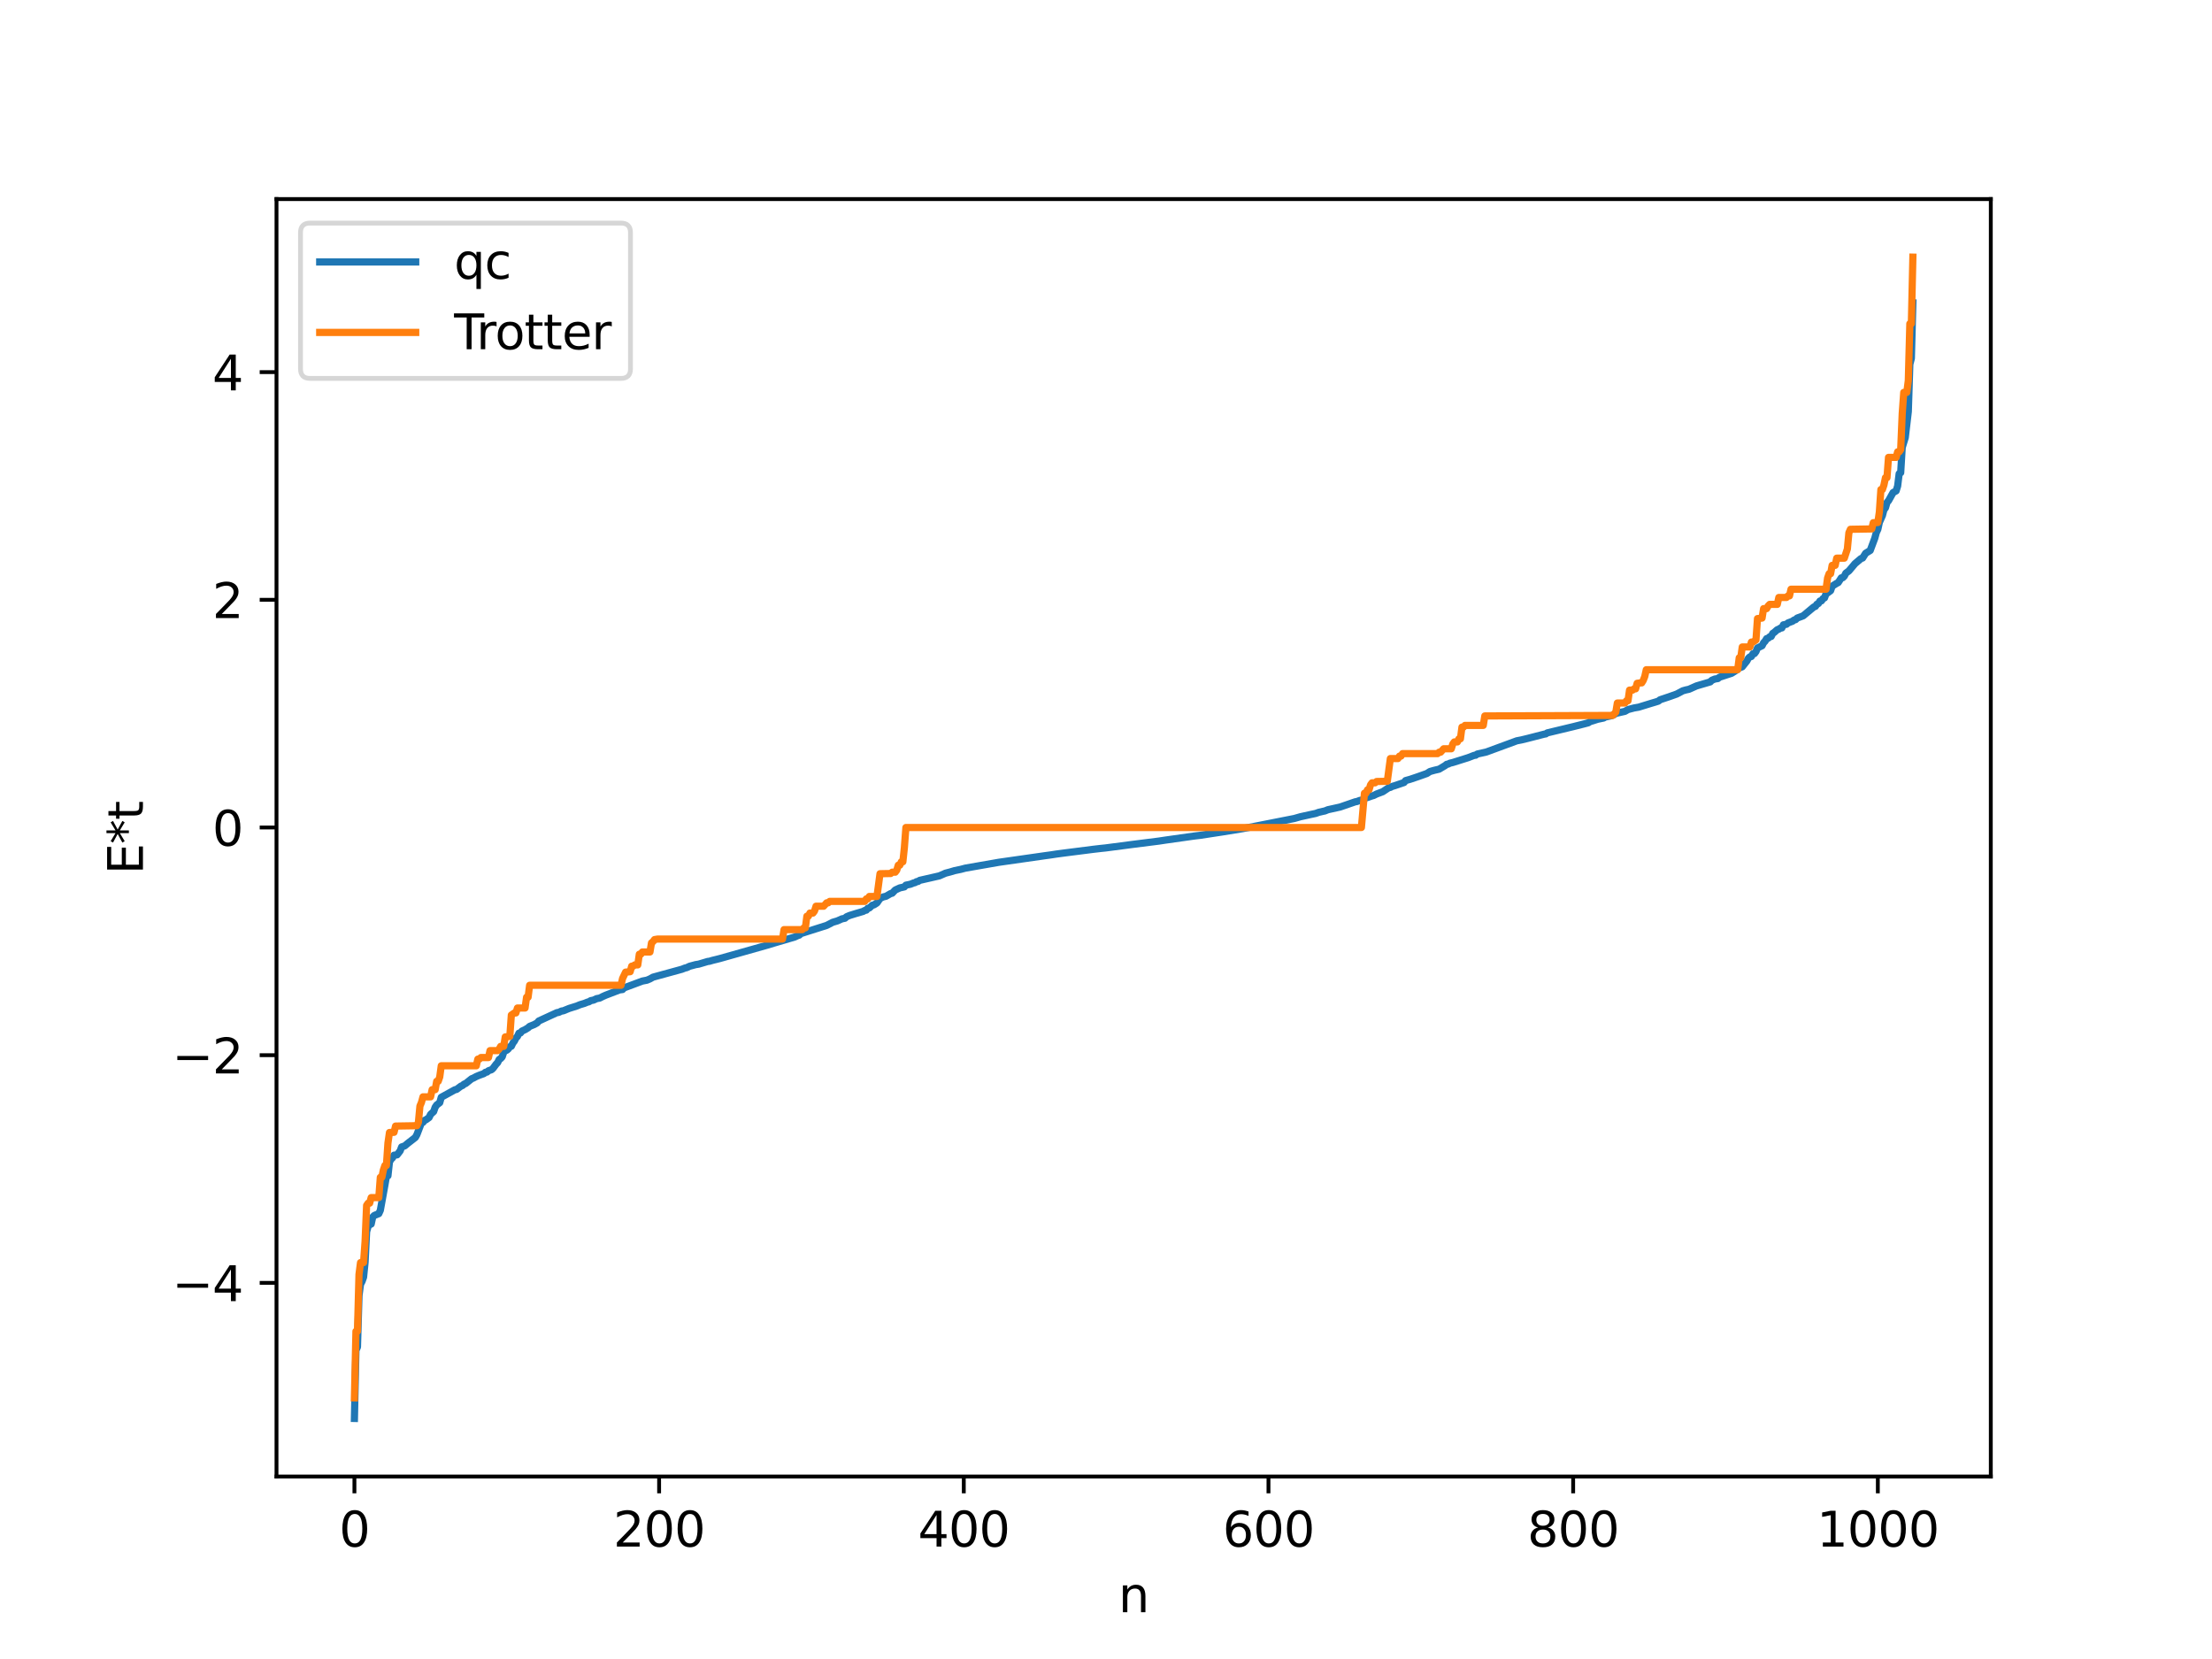<?xml version="1.0" encoding="utf-8" standalone="no"?>
<!DOCTYPE svg PUBLIC "-//W3C//DTD SVG 1.1//EN"
  "http://www.w3.org/Graphics/SVG/1.1/DTD/svg11.dtd">
<svg xmlns:xlink="http://www.w3.org/1999/xlink" width="460.8pt" height="345.6pt" viewBox="0 0 460.8 345.6" xmlns="http://www.w3.org/2000/svg" version="1.1">
 <defs>
  <style type="text/css">*{stroke-linejoin: round; stroke-linecap: butt}</style>
 </defs>
 <g id="figure_1">
  <g id="patch_1">
   <path d="M 0 345.6 
L 460.8 345.6 
L 460.8 0 
L 0 0 
z
" style="fill: #ffffff"/>
  </g>
  <g id="axes_1">
   <g id="patch_2">
    <path d="M 57.6 307.584 
L 414.72 307.584 
L 414.72 41.472 
L 57.6 41.472 
z
" style="fill: #ffffff"/>
   </g>
   <g id="matplotlib.axis_1">
    <g id="xtick_1">
     <g id="line2d_1">
      <defs>
       <path id="m28b1663ea3" d="M 0 0 
L 0 3.5 
" style="stroke: #000000; stroke-width: 0.8"/>
      </defs>
      <g>
       <use xlink:href="#m28b1663ea3" x="73.833" y="307.584" style="stroke: #000000; stroke-width: 0.8"/>
      </g>
     </g>
     <g id="text_1">
      <!-- 0 -->
      <g transform="translate(70.651 322.182) scale(0.1 -0.1)">
       <defs>
        <path id="DejaVuSans-30" d="M 2034 4250 
Q 1547 4250 1301 3770 
Q 1056 3291 1056 2328 
Q 1056 1369 1301 889 
Q 1547 409 2034 409 
Q 2525 409 2770 889 
Q 3016 1369 3016 2328 
Q 3016 3291 2770 3770 
Q 2525 4250 2034 4250 
z
M 2034 4750 
Q 2819 4750 3233 4129 
Q 3647 3509 3647 2328 
Q 3647 1150 3233 529 
Q 2819 -91 2034 -91 
Q 1250 -91 836 529 
Q 422 1150 422 2328 
Q 422 3509 836 4129 
Q 1250 4750 2034 4750 
z
" transform="scale(0.016)"/>
       </defs>
       <use xlink:href="#DejaVuSans-30"/>
      </g>
     </g>
    </g>
    <g id="xtick_2">
     <g id="line2d_2">
      <g>
       <use xlink:href="#m28b1663ea3" x="137.304" y="307.584" style="stroke: #000000; stroke-width: 0.8"/>
      </g>
     </g>
     <g id="text_2">
      <!-- 200 -->
      <g transform="translate(127.76 322.182) scale(0.1 -0.1)">
       <defs>
        <path id="DejaVuSans-32" d="M 1228 531 
L 3431 531 
L 3431 0 
L 469 0 
L 469 531 
Q 828 903 1448 1529 
Q 2069 2156 2228 2338 
Q 2531 2678 2651 2914 
Q 2772 3150 2772 3378 
Q 2772 3750 2511 3984 
Q 2250 4219 1831 4219 
Q 1534 4219 1204 4116 
Q 875 4013 500 3803 
L 500 4441 
Q 881 4594 1212 4672 
Q 1544 4750 1819 4750 
Q 2544 4750 2975 4387 
Q 3406 4025 3406 3419 
Q 3406 3131 3298 2873 
Q 3191 2616 2906 2266 
Q 2828 2175 2409 1742 
Q 1991 1309 1228 531 
z
" transform="scale(0.016)"/>
       </defs>
       <use xlink:href="#DejaVuSans-32"/>
       <use xlink:href="#DejaVuSans-30" x="63.623"/>
       <use xlink:href="#DejaVuSans-30" x="127.246"/>
      </g>
     </g>
    </g>
    <g id="xtick_3">
     <g id="line2d_3">
      <g>
       <use xlink:href="#m28b1663ea3" x="200.775" y="307.584" style="stroke: #000000; stroke-width: 0.8"/>
      </g>
     </g>
     <g id="text_3">
      <!-- 400 -->
      <g transform="translate(191.231 322.182) scale(0.1 -0.1)">
       <defs>
        <path id="DejaVuSans-34" d="M 2419 4116 
L 825 1625 
L 2419 1625 
L 2419 4116 
z
M 2253 4666 
L 3047 4666 
L 3047 1625 
L 3713 1625 
L 3713 1100 
L 3047 1100 
L 3047 0 
L 2419 0 
L 2419 1100 
L 313 1100 
L 313 1709 
L 2253 4666 
z
" transform="scale(0.016)"/>
       </defs>
       <use xlink:href="#DejaVuSans-34"/>
       <use xlink:href="#DejaVuSans-30" x="63.623"/>
       <use xlink:href="#DejaVuSans-30" x="127.246"/>
      </g>
     </g>
    </g>
    <g id="xtick_4">
     <g id="line2d_4">
      <g>
       <use xlink:href="#m28b1663ea3" x="264.246" y="307.584" style="stroke: #000000; stroke-width: 0.8"/>
      </g>
     </g>
     <g id="text_4">
      <!-- 600 -->
      <g transform="translate(254.702 322.182) scale(0.1 -0.1)">
       <defs>
        <path id="DejaVuSans-36" d="M 2113 2584 
Q 1688 2584 1439 2293 
Q 1191 2003 1191 1497 
Q 1191 994 1439 701 
Q 1688 409 2113 409 
Q 2538 409 2786 701 
Q 3034 994 3034 1497 
Q 3034 2003 2786 2293 
Q 2538 2584 2113 2584 
z
M 3366 4563 
L 3366 3988 
Q 3128 4100 2886 4159 
Q 2644 4219 2406 4219 
Q 1781 4219 1451 3797 
Q 1122 3375 1075 2522 
Q 1259 2794 1537 2939 
Q 1816 3084 2150 3084 
Q 2853 3084 3261 2657 
Q 3669 2231 3669 1497 
Q 3669 778 3244 343 
Q 2819 -91 2113 -91 
Q 1303 -91 875 529 
Q 447 1150 447 2328 
Q 447 3434 972 4092 
Q 1497 4750 2381 4750 
Q 2619 4750 2861 4703 
Q 3103 4656 3366 4563 
z
" transform="scale(0.016)"/>
       </defs>
       <use xlink:href="#DejaVuSans-36"/>
       <use xlink:href="#DejaVuSans-30" x="63.623"/>
       <use xlink:href="#DejaVuSans-30" x="127.246"/>
      </g>
     </g>
    </g>
    <g id="xtick_5">
     <g id="line2d_5">
      <g>
       <use xlink:href="#m28b1663ea3" x="327.717" y="307.584" style="stroke: #000000; stroke-width: 0.8"/>
      </g>
     </g>
     <g id="text_5">
      <!-- 800 -->
      <g transform="translate(318.173 322.182) scale(0.1 -0.1)">
       <defs>
        <path id="DejaVuSans-38" d="M 2034 2216 
Q 1584 2216 1326 1975 
Q 1069 1734 1069 1313 
Q 1069 891 1326 650 
Q 1584 409 2034 409 
Q 2484 409 2743 651 
Q 3003 894 3003 1313 
Q 3003 1734 2745 1975 
Q 2488 2216 2034 2216 
z
M 1403 2484 
Q 997 2584 770 2862 
Q 544 3141 544 3541 
Q 544 4100 942 4425 
Q 1341 4750 2034 4750 
Q 2731 4750 3128 4425 
Q 3525 4100 3525 3541 
Q 3525 3141 3298 2862 
Q 3072 2584 2669 2484 
Q 3125 2378 3379 2068 
Q 3634 1759 3634 1313 
Q 3634 634 3220 271 
Q 2806 -91 2034 -91 
Q 1263 -91 848 271 
Q 434 634 434 1313 
Q 434 1759 690 2068 
Q 947 2378 1403 2484 
z
M 1172 3481 
Q 1172 3119 1398 2916 
Q 1625 2713 2034 2713 
Q 2441 2713 2670 2916 
Q 2900 3119 2900 3481 
Q 2900 3844 2670 4047 
Q 2441 4250 2034 4250 
Q 1625 4250 1398 4047 
Q 1172 3844 1172 3481 
z
" transform="scale(0.016)"/>
       </defs>
       <use xlink:href="#DejaVuSans-38"/>
       <use xlink:href="#DejaVuSans-30" x="63.623"/>
       <use xlink:href="#DejaVuSans-30" x="127.246"/>
      </g>
     </g>
    </g>
    <g id="xtick_6">
     <g id="line2d_6">
      <g>
       <use xlink:href="#m28b1663ea3" x="391.188" y="307.584" style="stroke: #000000; stroke-width: 0.8"/>
      </g>
     </g>
     <g id="text_6">
      <!-- 1000 -->
      <g transform="translate(378.463 322.182) scale(0.1 -0.1)">
       <defs>
        <path id="DejaVuSans-31" d="M 794 531 
L 1825 531 
L 1825 4091 
L 703 3866 
L 703 4441 
L 1819 4666 
L 2450 4666 
L 2450 531 
L 3481 531 
L 3481 0 
L 794 0 
L 794 531 
z
" transform="scale(0.016)"/>
       </defs>
       <use xlink:href="#DejaVuSans-31"/>
       <use xlink:href="#DejaVuSans-30" x="63.623"/>
       <use xlink:href="#DejaVuSans-30" x="127.246"/>
       <use xlink:href="#DejaVuSans-30" x="190.869"/>
      </g>
     </g>
    </g>
    <g id="text_7">
     <!-- n -->
     <g transform="translate(232.991 335.861) scale(0.1 -0.1)">
      <defs>
       <path id="DejaVuSans-6e" d="M 3513 2113 
L 3513 0 
L 2938 0 
L 2938 2094 
Q 2938 2591 2744 2837 
Q 2550 3084 2163 3084 
Q 1697 3084 1428 2787 
Q 1159 2491 1159 1978 
L 1159 0 
L 581 0 
L 581 3500 
L 1159 3500 
L 1159 2956 
Q 1366 3272 1645 3428 
Q 1925 3584 2291 3584 
Q 2894 3584 3203 3211 
Q 3513 2838 3513 2113 
z
" transform="scale(0.016)"/>
      </defs>
      <use xlink:href="#DejaVuSans-6e"/>
     </g>
    </g>
   </g>
   <g id="matplotlib.axis_2">
    <g id="ytick_1">
     <g id="line2d_7">
      <defs>
       <path id="m30514ca270" d="M 0 0 
L -3.5 0 
" style="stroke: #000000; stroke-width: 0.8"/>
      </defs>
      <g>
       <use xlink:href="#m30514ca270" x="57.6" y="267.245" style="stroke: #000000; stroke-width: 0.8"/>
      </g>
     </g>
     <g id="text_8">
      <!-- −4 -->
      <g transform="translate(35.858 271.044) scale(0.1 -0.1)">
       <defs>
        <path id="DejaVuSans-2212" d="M 678 2272 
L 4684 2272 
L 4684 1741 
L 678 1741 
L 678 2272 
z
" transform="scale(0.016)"/>
       </defs>
       <use xlink:href="#DejaVuSans-2212"/>
       <use xlink:href="#DejaVuSans-34" x="83.789"/>
      </g>
     </g>
    </g>
    <g id="ytick_2">
     <g id="line2d_8">
      <g>
       <use xlink:href="#m30514ca270" x="57.6" y="219.815" style="stroke: #000000; stroke-width: 0.8"/>
      </g>
     </g>
     <g id="text_9">
      <!-- −2 -->
      <g transform="translate(35.858 223.614) scale(0.1 -0.1)">
       <use xlink:href="#DejaVuSans-2212"/>
       <use xlink:href="#DejaVuSans-32" x="83.789"/>
      </g>
     </g>
    </g>
    <g id="ytick_3">
     <g id="line2d_9">
      <g>
       <use xlink:href="#m30514ca270" x="57.6" y="172.384" style="stroke: #000000; stroke-width: 0.8"/>
      </g>
     </g>
     <g id="text_10">
      <!-- 0 -->
      <g transform="translate(44.237 176.184) scale(0.1 -0.1)">
       <use xlink:href="#DejaVuSans-30"/>
      </g>
     </g>
    </g>
    <g id="ytick_4">
     <g id="line2d_10">
      <g>
       <use xlink:href="#m30514ca270" x="57.6" y="124.954" style="stroke: #000000; stroke-width: 0.8"/>
      </g>
     </g>
     <g id="text_11">
      <!-- 2 -->
      <g transform="translate(44.237 128.753) scale(0.1 -0.1)">
       <use xlink:href="#DejaVuSans-32"/>
      </g>
     </g>
    </g>
    <g id="ytick_5">
     <g id="line2d_11">
      <g>
       <use xlink:href="#m30514ca270" x="57.6" y="77.524" style="stroke: #000000; stroke-width: 0.8"/>
      </g>
     </g>
     <g id="text_12">
      <!-- 4 -->
      <g transform="translate(44.237 81.323) scale(0.1 -0.1)">
       <use xlink:href="#DejaVuSans-34"/>
      </g>
     </g>
    </g>
    <g id="text_13">
     <!-- E*t -->
     <g transform="translate(29.778 182.148) rotate(-90) scale(0.1 -0.1)">
      <defs>
       <path id="DejaVuSans-45" d="M 628 4666 
L 3578 4666 
L 3578 4134 
L 1259 4134 
L 1259 2753 
L 3481 2753 
L 3481 2222 
L 1259 2222 
L 1259 531 
L 3634 531 
L 3634 0 
L 628 0 
L 628 4666 
z
" transform="scale(0.016)"/>
       <path id="DejaVuSans-2a" d="M 3009 3897 
L 1888 3291 
L 3009 2681 
L 2828 2375 
L 1778 3009 
L 1778 1831 
L 1422 1831 
L 1422 3009 
L 372 2375 
L 191 2681 
L 1313 3291 
L 191 3897 
L 372 4206 
L 1422 3572 
L 1422 4750 
L 1778 4750 
L 1778 3572 
L 2828 4206 
L 3009 3897 
z
" transform="scale(0.016)"/>
       <path id="DejaVuSans-74" d="M 1172 4494 
L 1172 3500 
L 2356 3500 
L 2356 3053 
L 1172 3053 
L 1172 1153 
Q 1172 725 1289 603 
Q 1406 481 1766 481 
L 2356 481 
L 2356 0 
L 1766 0 
Q 1100 0 847 248 
Q 594 497 594 1153 
L 594 3053 
L 172 3053 
L 172 3500 
L 594 3500 
L 594 4494 
L 1172 4494 
z
" transform="scale(0.016)"/>
      </defs>
      <use xlink:href="#DejaVuSans-45"/>
      <use xlink:href="#DejaVuSans-2a" x="63.184"/>
      <use xlink:href="#DejaVuSans-74" x="113.184"/>
     </g>
    </g>
   </g>
   <g id="line2d_12">
    <path d="M 73.833 295.488 
L 74.15 281.31 
L 74.467 280.598 
L 74.785 269.911 
L 75.102 267.548 
L 75.42 266.944 
L 75.737 266.052 
L 76.054 262.925 
L 76.372 256.592 
L 76.689 255.462 
L 77.006 255.135 
L 77.324 254.991 
L 77.641 253.538 
L 77.958 253.21 
L 78.91 252.828 
L 79.228 252.131 
L 80.18 246.885 
L 80.497 245.057 
L 80.815 244.94 
L 81.132 242.068 
L 81.449 241.499 
L 81.767 241.209 
L 82.084 240.648 
L 82.719 240.577 
L 83.353 239.757 
L 83.671 238.927 
L 84.305 238.715 
L 84.94 238.181 
L 86.527 236.951 
L 86.844 236.372 
L 87.796 233.894 
L 88.114 233.803 
L 88.431 233.401 
L 88.748 233.263 
L 89.383 232.803 
L 89.7 232.144 
L 90.335 231.564 
L 90.653 230.659 
L 90.97 230.19 
L 91.605 229.706 
L 91.922 228.586 
L 94.778 227.011 
L 95.096 226.952 
L 96.048 226.246 
L 96.365 226.132 
L 96.682 225.833 
L 97 225.723 
L 98.269 224.711 
L 98.586 224.598 
L 99.221 224.253 
L 99.856 223.989 
L 100.808 223.649 
L 101.125 223.375 
L 101.443 223.337 
L 101.76 223.052 
L 102.395 222.841 
L 102.712 222.545 
L 103.347 221.695 
L 103.664 221.367 
L 103.981 220.717 
L 104.299 220.509 
L 104.616 220.165 
L 104.934 219.181 
L 105.251 218.906 
L 105.568 218.78 
L 105.886 218.516 
L 106.203 218.047 
L 106.52 217.956 
L 106.838 217.288 
L 107.155 216.885 
L 107.472 216.245 
L 107.79 215.926 
L 108.107 215.23 
L 108.424 215.184 
L 108.742 214.788 
L 109.377 214.498 
L 110.011 214.113 
L 110.329 213.816 
L 111.281 213.432 
L 111.915 213.076 
L 112.233 212.692 
L 116.041 210.939 
L 116.358 210.915 
L 116.993 210.61 
L 117.31 210.58 
L 118.58 210.066 
L 120.167 209.568 
L 120.801 209.304 
L 121.753 209.019 
L 122.388 208.759 
L 122.705 208.69 
L 123.023 208.464 
L 123.658 208.332 
L 124.292 208.034 
L 124.927 207.918 
L 125.562 207.593 
L 126.196 207.312 
L 129.053 206.22 
L 129.687 206.133 
L 130.005 205.794 
L 133.813 204.374 
L 134.765 204.19 
L 135.4 203.921 
L 136.034 203.562 
L 142.064 201.908 
L 142.699 201.656 
L 143.016 201.592 
L 143.651 201.292 
L 144.92 200.95 
L 145.555 200.849 
L 147.459 200.284 
L 147.777 200.253 
L 148.411 200.063 
L 149.363 199.831 
L 149.998 199.669 
L 159.836 196.889 
L 161.105 196.505 
L 165.548 195.198 
L 166.183 194.903 
L 166.5 194.803 
L 166.818 194.491 
L 172.213 192.78 
L 173.482 192.123 
L 174.434 191.843 
L 175.386 191.415 
L 176.021 191.286 
L 176.339 190.985 
L 176.973 190.713 
L 178.243 190.318 
L 179.829 189.854 
L 180.147 189.658 
L 180.464 189.601 
L 180.781 189.214 
L 181.099 189.143 
L 181.734 188.567 
L 182.051 188.504 
L 182.686 188.101 
L 183.32 187.175 
L 183.955 186.858 
L 184.59 186.702 
L 185.542 186.145 
L 185.859 186.072 
L 186.494 185.407 
L 187.446 184.967 
L 188.398 184.755 
L 188.715 184.397 
L 189.667 184.2 
L 190.302 183.94 
L 190.62 183.871 
L 190.937 183.666 
L 191.254 183.625 
L 191.572 183.397 
L 195.697 182.457 
L 196.967 181.898 
L 197.919 181.652 
L 198.871 181.366 
L 200.14 181.104 
L 201.092 180.851 
L 208.074 179.631 
L 217.595 178.271 
L 218.864 178.097 
L 220.134 177.905 
L 221.72 177.693 
L 227.75 176.926 
L 229.337 176.741 
L 230.289 176.645 
L 235.684 175.939 
L 241.396 175.217 
L 242.666 175.025 
L 248.696 174.17 
L 249.965 174.02 
L 254.725 173.296 
L 258.851 172.625 
L 259.803 172.443 
L 269.641 170.505 
L 270.91 170.141 
L 273.132 169.652 
L 274.084 169.452 
L 274.719 169.221 
L 275.671 169.002 
L 275.988 168.94 
L 276.623 168.681 
L 279.162 168.121 
L 282.335 167.026 
L 282.653 166.977 
L 283.287 166.738 
L 283.605 166.697 
L 284.239 166.33 
L 285.191 166.025 
L 285.826 165.798 
L 286.143 165.721 
L 286.778 165.403 
L 288.048 164.928 
L 289.317 164.084 
L 289.634 164.039 
L 289.952 163.849 
L 290.586 163.659 
L 292.491 163.013 
L 292.808 162.611 
L 293.76 162.342 
L 295.347 161.807 
L 297.251 161.131 
L 297.886 160.72 
L 298.838 160.455 
L 299.79 160.234 
L 301.059 159.477 
L 301.377 159.218 
L 301.694 159.171 
L 302.011 158.995 
L 302.646 158.841 
L 305.82 157.844 
L 307.089 157.354 
L 307.406 157.327 
L 307.724 157.083 
L 309.628 156.659 
L 315.975 154.323 
L 316.927 154.14 
L 318.196 153.834 
L 321.687 152.937 
L 322.005 152.889 
L 322.322 152.673 
L 327.717 151.378 
L 329.939 150.82 
L 330.891 150.568 
L 331.208 150.337 
L 331.843 150.151 
L 332.795 149.843 
L 333.747 149.643 
L 334.064 149.581 
L 334.381 149.379 
L 335.651 149.107 
L 336.286 148.835 
L 336.603 148.616 
L 338.507 148.185 
L 339.142 147.813 
L 340.411 147.481 
L 341.363 147.316 
L 343.902 146.535 
L 344.854 146.253 
L 345.489 146.051 
L 345.806 145.778 
L 347.71 145.144 
L 349.297 144.578 
L 350.567 143.905 
L 351.201 143.727 
L 351.836 143.592 
L 353.423 142.886 
L 356.279 142.049 
L 356.596 141.717 
L 357.231 141.455 
L 357.866 141.354 
L 358.183 141.083 
L 360.722 140.257 
L 361.674 139.654 
L 361.991 139.269 
L 362.943 138.904 
L 363.896 137.711 
L 364.213 137.132 
L 364.53 136.837 
L 364.848 136.758 
L 365.165 136.186 
L 365.482 136.153 
L 365.8 135.737 
L 366.117 134.972 
L 367.069 134.521 
L 367.386 133.901 
L 367.704 133.575 
L 368.021 133.037 
L 368.339 132.957 
L 368.656 132.656 
L 368.973 132.59 
L 369.291 131.95 
L 369.608 131.741 
L 370.243 131.174 
L 370.56 131.071 
L 370.877 130.849 
L 371.195 130.808 
L 371.512 130.163 
L 372.147 130.053 
L 372.464 129.771 
L 373.416 129.413 
L 373.734 129.166 
L 374.051 129.085 
L 374.368 128.763 
L 375.638 128.286 
L 377.859 126.432 
L 378.177 126.326 
L 378.494 125.873 
L 378.811 125.724 
L 379.129 125.202 
L 379.446 125.168 
L 379.763 124.692 
L 380.081 124.558 
L 380.398 123.677 
L 380.715 123.517 
L 381.35 123.04 
L 381.667 122.115 
L 382.62 121.518 
L 382.937 121.357 
L 383.572 120.38 
L 383.889 120.339 
L 384.206 120.023 
L 384.524 119.4 
L 385.158 118.928 
L 386.428 117.418 
L 387.697 116.345 
L 388.015 116.25 
L 388.649 115.254 
L 389.601 114.671 
L 390.553 112.116 
L 390.871 110.941 
L 391.188 110.271 
L 391.505 108.816 
L 392.14 107.398 
L 392.458 106.179 
L 392.775 105.799 
L 393.092 104.671 
L 393.41 104.315 
L 394.362 102.615 
L 394.996 102.262 
L 395.314 101.243 
L 395.631 98.673 
L 395.948 98.476 
L 396.266 93.206 
L 396.9 91.152 
L 397.535 85.736 
L 397.853 75.873 
L 398.17 74.661 
L 398.487 63.091 
L 398.487 63.091 
" clip-path="url(#p341ede4a33)" style="fill: none; stroke: #1f77b4; stroke-width: 1.5; stroke-linecap: square"/>
   </g>
   <g id="line2d_13">
    <path d="M 73.833 291.201 
L 74.15 277.336 
L 74.467 277.336 
L 74.785 265.485 
L 75.102 263.023 
L 75.737 263.023 
L 76.054 258.589 
L 76.372 251.103 
L 76.689 250.644 
L 77.006 250.644 
L 77.324 249.485 
L 78.91 249.485 
L 79.228 245.262 
L 79.545 245.262 
L 79.862 243.734 
L 80.18 242.789 
L 80.497 242.789 
L 80.815 238.119 
L 81.132 235.921 
L 82.084 235.883 
L 82.401 234.582 
L 86.844 234.508 
L 87.162 233.796 
L 87.479 230.412 
L 87.796 229.664 
L 88.114 228.493 
L 89.7 228.493 
L 90.018 226.996 
L 90.653 226.996 
L 90.97 225.257 
L 91.287 225.257 
L 91.605 224.351 
L 91.922 222.021 
L 99.221 222.021 
L 99.539 220.633 
L 99.856 220.633 
L 100.173 220.305 
L 101.76 220.305 
L 102.077 218.866 
L 103.664 218.866 
L 103.981 218.541 
L 104.299 217.98 
L 104.934 217.98 
L 105.251 216.007 
L 106.203 215.908 
L 106.52 211.454 
L 107.155 211.014 
L 107.472 211.014 
L 107.79 209.989 
L 109.377 209.989 
L 109.694 207.738 
L 110.011 207.738 
L 110.329 205.252 
L 129.37 205.252 
L 129.687 203.839 
L 130.322 202.51 
L 131.274 202.425 
L 131.591 201.27 
L 131.909 201.27 
L 132.226 201.006 
L 132.861 201.006 
L 133.178 198.781 
L 133.496 198.781 
L 133.813 198.315 
L 135.4 198.315 
L 135.717 196.417 
L 136.034 196.162 
L 136.352 195.733 
L 136.986 195.625 
L 163.01 195.625 
L 163.327 193.656 
L 167.135 193.656 
L 167.453 193.296 
L 167.77 193.296 
L 168.087 190.859 
L 168.405 190.859 
L 168.722 190.208 
L 169.357 190.208 
L 169.674 189.789 
L 169.991 188.783 
L 171.578 188.783 
L 172.213 188.074 
L 172.53 188.074 
L 172.848 187.773 
L 180.147 187.773 
L 180.464 187.256 
L 180.781 187.256 
L 181.099 186.748 
L 182.686 186.748 
L 183.32 182.011 
L 185.542 181.969 
L 185.859 181.694 
L 186.494 181.694 
L 186.811 181.278 
L 187.129 180.236 
L 187.446 180.236 
L 187.763 179.531 
L 188.081 179.531 
L 188.398 176.585 
L 188.715 172.384 
L 283.605 172.384 
L 284.239 165.238 
L 284.557 165.238 
L 284.874 164.533 
L 285.191 164.533 
L 285.509 163.491 
L 285.826 163.075 
L 286.461 163.075 
L 286.778 162.8 
L 289 162.758 
L 289.634 158.021 
L 291.221 158.021 
L 291.539 157.513 
L 291.856 157.513 
L 292.173 156.995 
L 299.472 156.995 
L 299.79 156.695 
L 300.107 156.695 
L 300.742 155.986 
L 302.329 155.986 
L 302.646 154.98 
L 302.963 154.56 
L 303.598 154.56 
L 303.915 153.91 
L 304.233 153.91 
L 304.55 151.473 
L 304.867 151.473 
L 305.185 151.113 
L 308.993 151.113 
L 309.31 149.144 
L 335.968 149.036 
L 336.603 148.351 
L 336.92 146.454 
L 338.507 146.454 
L 338.824 145.988 
L 339.142 145.988 
L 339.459 143.763 
L 340.094 143.763 
L 340.411 143.499 
L 340.729 143.499 
L 341.046 142.343 
L 341.681 142.259 
L 341.998 142.259 
L 342.315 141.744 
L 342.633 140.93 
L 342.95 139.517 
L 361.991 139.517 
L 362.309 137.031 
L 362.626 137.031 
L 362.943 134.78 
L 364.53 134.78 
L 364.848 133.755 
L 365.165 133.755 
L 365.8 133.315 
L 366.117 128.861 
L 367.069 128.762 
L 367.386 126.788 
L 368.021 126.788 
L 368.339 126.227 
L 368.656 125.903 
L 370.243 125.903 
L 370.56 124.464 
L 372.147 124.464 
L 372.464 124.135 
L 372.781 124.135 
L 373.099 122.747 
L 380.398 122.747 
L 380.715 120.418 
L 381.033 119.512 
L 381.35 119.512 
L 381.667 117.773 
L 382.302 117.773 
L 382.62 116.276 
L 384.206 116.276 
L 384.841 114.357 
L 385.158 110.973 
L 385.476 110.26 
L 389.919 110.187 
L 390.236 108.886 
L 391.188 108.848 
L 391.505 106.65 
L 391.823 101.98 
L 392.14 101.98 
L 392.458 101.035 
L 392.775 99.506 
L 393.092 99.506 
L 393.41 95.283 
L 394.996 95.283 
L 395.314 94.125 
L 395.631 94.125 
L 395.948 93.666 
L 396.266 86.18 
L 396.583 81.746 
L 397.218 81.746 
L 397.535 79.284 
L 397.853 67.433 
L 398.17 67.433 
L 398.487 53.568 
L 398.487 53.568 
" clip-path="url(#p341ede4a33)" style="fill: none; stroke: #ff7f0e; stroke-width: 1.5; stroke-linecap: square"/>
   </g>
   <g id="patch_3">
    <path d="M 57.6 307.584 
L 57.6 41.472 
" style="fill: none; stroke: #000000; stroke-width: 0.8; stroke-linejoin: miter; stroke-linecap: square"/>
   </g>
   <g id="patch_4">
    <path d="M 414.72 307.584 
L 414.72 41.472 
" style="fill: none; stroke: #000000; stroke-width: 0.8; stroke-linejoin: miter; stroke-linecap: square"/>
   </g>
   <g id="patch_5">
    <path d="M 57.6 307.584 
L 414.72 307.584 
" style="fill: none; stroke: #000000; stroke-width: 0.8; stroke-linejoin: miter; stroke-linecap: square"/>
   </g>
   <g id="patch_6">
    <path d="M 57.6 41.472 
L 414.72 41.472 
" style="fill: none; stroke: #000000; stroke-width: 0.8; stroke-linejoin: miter; stroke-linecap: square"/>
   </g>
   <g id="legend_1">
    <g id="patch_7">
     <path d="M 64.6 78.828 
L 129.342 78.828 
Q 131.342 78.828 131.342 76.828 
L 131.342 48.472 
Q 131.342 46.472 129.342 46.472 
L 64.6 46.472 
Q 62.6 46.472 62.6 48.472 
L 62.6 76.828 
Q 62.6 78.828 64.6 78.828 
z
" style="fill: #ffffff; opacity: 0.8; stroke: #cccccc; stroke-linejoin: miter"/>
    </g>
    <g id="line2d_14">
     <path d="M 66.6 54.57 
L 76.6 54.57 
L 86.6 54.57 
" style="fill: none; stroke: #1f77b4; stroke-width: 1.5; stroke-linecap: square"/>
    </g>
    <g id="text_14">
     <!-- qc -->
     <g transform="translate(94.6 58.07) scale(0.1 -0.1)">
      <defs>
       <path id="DejaVuSans-71" d="M 947 1747 
Q 947 1113 1208 752 
Q 1469 391 1925 391 
Q 2381 391 2643 752 
Q 2906 1113 2906 1747 
Q 2906 2381 2643 2742 
Q 2381 3103 1925 3103 
Q 1469 3103 1208 2742 
Q 947 2381 947 1747 
z
M 2906 525 
Q 2725 213 2448 61 
Q 2172 -91 1784 -91 
Q 1150 -91 751 415 
Q 353 922 353 1747 
Q 353 2572 751 3078 
Q 1150 3584 1784 3584 
Q 2172 3584 2448 3432 
Q 2725 3281 2906 2969 
L 2906 3500 
L 3481 3500 
L 3481 -1331 
L 2906 -1331 
L 2906 525 
z
" transform="scale(0.016)"/>
       <path id="DejaVuSans-63" d="M 3122 3366 
L 3122 2828 
Q 2878 2963 2633 3030 
Q 2388 3097 2138 3097 
Q 1578 3097 1268 2742 
Q 959 2388 959 1747 
Q 959 1106 1268 751 
Q 1578 397 2138 397 
Q 2388 397 2633 464 
Q 2878 531 3122 666 
L 3122 134 
Q 2881 22 2623 -34 
Q 2366 -91 2075 -91 
Q 1284 -91 818 406 
Q 353 903 353 1747 
Q 353 2603 823 3093 
Q 1294 3584 2113 3584 
Q 2378 3584 2631 3529 
Q 2884 3475 3122 3366 
z
" transform="scale(0.016)"/>
      </defs>
      <use xlink:href="#DejaVuSans-71"/>
      <use xlink:href="#DejaVuSans-63" x="63.477"/>
     </g>
    </g>
    <g id="line2d_15">
     <path d="M 66.6 69.249 
L 76.6 69.249 
L 86.6 69.249 
" style="fill: none; stroke: #ff7f0e; stroke-width: 1.5; stroke-linecap: square"/>
    </g>
    <g id="text_15">
     <!-- Trotter -->
     <g transform="translate(94.6 72.749) scale(0.1 -0.1)">
      <defs>
       <path id="DejaVuSans-54" d="M -19 4666 
L 3928 4666 
L 3928 4134 
L 2272 4134 
L 2272 0 
L 1638 0 
L 1638 4134 
L -19 4134 
L -19 4666 
z
" transform="scale(0.016)"/>
       <path id="DejaVuSans-72" d="M 2631 2963 
Q 2534 3019 2420 3045 
Q 2306 3072 2169 3072 
Q 1681 3072 1420 2755 
Q 1159 2438 1159 1844 
L 1159 0 
L 581 0 
L 581 3500 
L 1159 3500 
L 1159 2956 
Q 1341 3275 1631 3429 
Q 1922 3584 2338 3584 
Q 2397 3584 2469 3576 
Q 2541 3569 2628 3553 
L 2631 2963 
z
" transform="scale(0.016)"/>
       <path id="DejaVuSans-6f" d="M 1959 3097 
Q 1497 3097 1228 2736 
Q 959 2375 959 1747 
Q 959 1119 1226 758 
Q 1494 397 1959 397 
Q 2419 397 2687 759 
Q 2956 1122 2956 1747 
Q 2956 2369 2687 2733 
Q 2419 3097 1959 3097 
z
M 1959 3584 
Q 2709 3584 3137 3096 
Q 3566 2609 3566 1747 
Q 3566 888 3137 398 
Q 2709 -91 1959 -91 
Q 1206 -91 779 398 
Q 353 888 353 1747 
Q 353 2609 779 3096 
Q 1206 3584 1959 3584 
z
" transform="scale(0.016)"/>
       <path id="DejaVuSans-65" d="M 3597 1894 
L 3597 1613 
L 953 1613 
Q 991 1019 1311 708 
Q 1631 397 2203 397 
Q 2534 397 2845 478 
Q 3156 559 3463 722 
L 3463 178 
Q 3153 47 2828 -22 
Q 2503 -91 2169 -91 
Q 1331 -91 842 396 
Q 353 884 353 1716 
Q 353 2575 817 3079 
Q 1281 3584 2069 3584 
Q 2775 3584 3186 3129 
Q 3597 2675 3597 1894 
z
M 3022 2063 
Q 3016 2534 2758 2815 
Q 2500 3097 2075 3097 
Q 1594 3097 1305 2825 
Q 1016 2553 972 2059 
L 3022 2063 
z
" transform="scale(0.016)"/>
      </defs>
      <use xlink:href="#DejaVuSans-54"/>
      <use xlink:href="#DejaVuSans-72" x="46.334"/>
      <use xlink:href="#DejaVuSans-6f" x="85.197"/>
      <use xlink:href="#DejaVuSans-74" x="146.379"/>
      <use xlink:href="#DejaVuSans-74" x="185.588"/>
      <use xlink:href="#DejaVuSans-65" x="224.797"/>
      <use xlink:href="#DejaVuSans-72" x="286.32"/>
     </g>
    </g>
   </g>
  </g>
 </g>
 <defs>
  <clipPath id="p341ede4a33">
   <rect x="57.6" y="41.472" width="357.12" height="266.112"/>
  </clipPath>
 </defs>
</svg>
